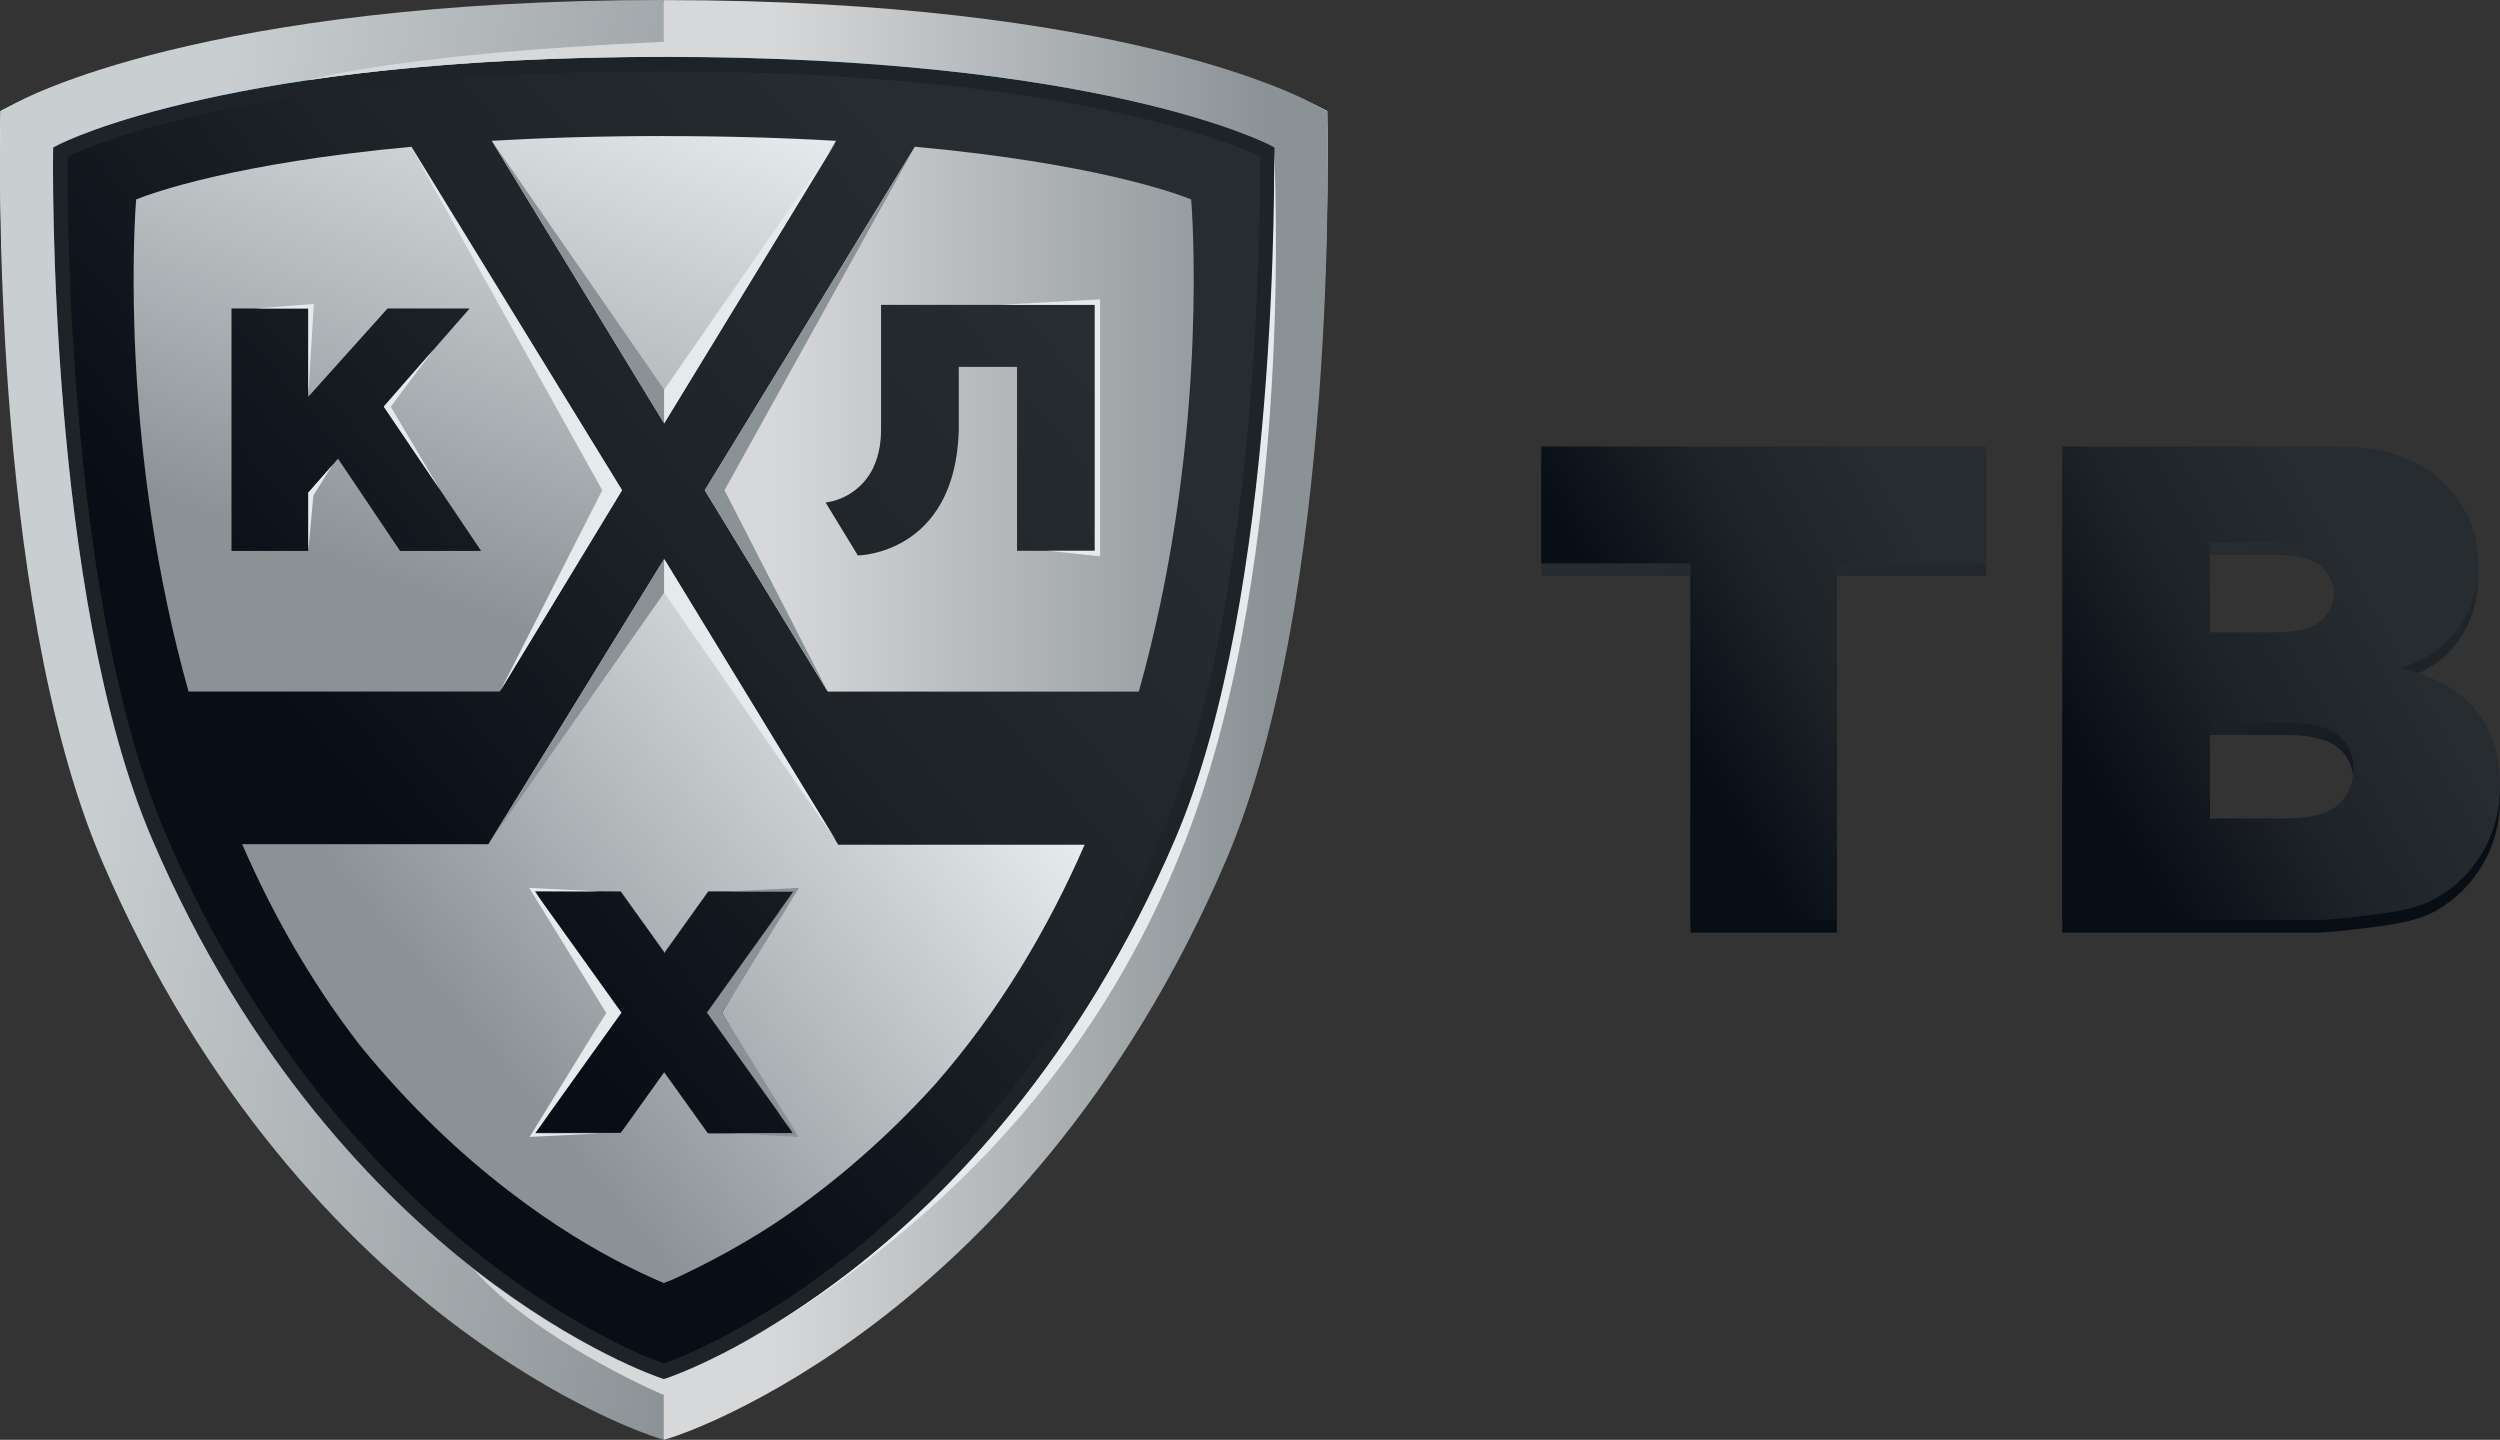 <?xml version="1.0" encoding="UTF-8"?>
<!-- Generator: Adobe Illustrator 16.0.0, SVG Export Plug-In . SVG Version: 6.00 Build 0)  -->
<svg id="svg393" width="233.57" height="134.52" enable-background="new 0 0 283.464 283.464" version="1.1" viewBox="0 0 233.57 134.52" xml:space="preserve" xmlns="http://www.w3.org/2000/svg" xmlns:cc="http://creativecommons.org/ns#" xmlns:dc="http://purl.org/dc/elements/1.1/" xmlns:rdf="http://www.w3.org/1999/02/22-rdf-syntax-ns#" xmlns:xlink="http://www.w3.org/1999/xlink"><rect x="0" y="0" width="233.57" height="134.52" fill="#333333" stroke="none"/><g id="Guide" transform="translate(-24.864 -74.631)"><g id="g390"><g id="g18"><defs id="defs4"><path id="SVGID_1_" d="m24.901 85.012s-1.143 44.458 9.711 69.752c18.893 44.051 52.277 54.211 52.277 54.211s33.385-10.16 52.276-54.211c10.855-25.294 9.713-69.752 9.713-69.752s-17.315-10.207-61.988-10.207c-44.677 0-61.989 10.207-61.989 10.207"/></defs><clipPath id="SVGID_2_"><use id="use6" width="100%" height="100%" overflow="visible" xlink:href="#SVGID_1_"/></clipPath><linearGradient id="SVGID_3_" x1="-277.96" x2="-276.55" y1="368.45" y2="368.45" gradientTransform="matrix(45.664 -72.613 72.613 45.664 -14003 -36822)" gradientUnits="userSpaceOnUse"><stop id="stop9" stop-color="#CECECF" offset="0"/><stop id="stop11" stop-color="#fff" offset=".6"/><stop id="stop13" stop-color="#CECECF" offset="1"/></linearGradient><polygon id="polygon16" points="59.541 17.906 -36.706 170.95 114.24 265.88 210.49 112.83" clip-path="url(#SVGID_2_)" fill="url(#SVGID_3_)"/></g><g id="g33"><defs id="defs21"><path id="SVGID_4_" d="m28.602 87.382c-0.052 2.342-0.796 43 9.065 66.102 9.185 21.521 22.091 34.39 31.3 41.401 9.555 7.273 17.214 9.906 17.922 10.142 0.706-0.235 8.353-2.861 17.904-10.129 9.213-7.008 22.13-19.889 31.314-41.414 9.859-23.099 9.116-63.76 9.067-66.102-1.352-0.71-18.238-9.155-58.286-9.155-40.036 0-56.936 8.445-58.286 9.155"/></defs><clipPath id="SVGID_5_"><use id="use23" width="100%" height="100%" overflow="visible" xlink:href="#SVGID_4_"/></clipPath><linearGradient id="SVGID_6_" x1="-279.41" x2="-277.99" y1="369.45" y2="369.45" gradientTransform="matrix(0 -47.479 47.479 0 -17454 -13112)" gradientUnits="userSpaceOnUse"><stop id="stop26" stop-color="#1253A5" offset="0"/><stop id="stop28" stop-color="#0091D5" offset="1"/></linearGradient><rect id="rect31" x="27.806" y="78.227" width="118.16" height="126.8" clip-path="url(#SVGID_5_)" fill="url(#SVGID_6_)"/></g><g id="g50"><defs id="defs36"><path id="SVGID_7_" d="m31.528 89.615-0.093 0.047-1e-3 0.107c-7e-3 0.401-0.544 40.401 9.039 62.755 8.715 20.343 20.852 32.62 29.497 39.338 9.375 7.282 16.789 9.783 16.86 9.813l0.06 0.016 0.053-0.016c0.073-0.029 7.489-2.53 16.862-9.813 8.646-6.718 20.784-18.995 29.498-39.338 9.581-22.354 9.047-62.354 9.039-62.755l-2e-3 -0.107-0.095-0.047c-0.155-0.08-15.931-8.028-55.354-8.028-39.429 0-55.205 7.949-55.363 8.028"/></defs><clipPath id="SVGID_8_"><use id="use38" width="100%" height="100%" overflow="visible" xlink:href="#SVGID_7_"/></clipPath><linearGradient id="SVGID_9_" x1="-277.93" x2="-276.51" y1="368.79" y2="368.79" gradientTransform="matrix(38.288 -60.81 60.81 38.288 -11721 -30843)" gradientUnits="userSpaceOnUse"><stop id="stop41" stop-color="#CECECF" offset="0"/><stop id="stop43" stop-color="#fff" offset=".6"/><stop id="stop45" stop-color="#CECECF" offset="1"/></linearGradient><polygon id="polygon48" points="62.685 31.091 -23.263 167.59 111.09 252.19 197.04 115.68" clip-path="url(#SVGID_8_)" fill="url(#SVGID_9_)"/></g><g id="g65"><defs id="defs53"><path id="SVGID_10_" d="m71.392 88.831 15.498 25.407 15.494-25.407c-4.921-0.278-10.134-0.415-15.494-0.415-5.365 0-10.576 0.137-15.498 0.415"/></defs><clipPath id="SVGID_11_"><use id="use55" width="100%" height="100%" overflow="visible" xlink:href="#SVGID_10_"/></clipPath><linearGradient id="SVGID_12_" x1="-279.4" x2="-277.98" y1="369.46" y2="369.46" gradientTransform="matrix(0 -47.473 47.473 0 -17453 -13110)" gradientUnits="userSpaceOnUse"><stop id="stop58" stop-color="#1253A5" offset="0"/><stop id="stop60" stop-color="#0091D5" offset="1"/></linearGradient><rect id="rect63" x="71.392" y="88.416" width="30.992" height="25.822" clip-path="url(#SVGID_11_)" fill="url(#SVGID_12_)"/></g><g id="g80"><defs id="defs68"><path id="SVGID_13_" d="m90.32 119.87 11.707 19.187h29.33c4.604-18.894 4.085-42.917 4.04-44.775-0.964-0.397-8.813-3.448-26.432-4.98z"/></defs><clipPath id="SVGID_14_"><use id="use70" width="100%" height="100%" overflow="visible" xlink:href="#SVGID_13_"/></clipPath><linearGradient id="SVGID_15_" x1="-279.4" x2="-277.99" y1="369.61" y2="369.61" gradientTransform="matrix(0 -47.48 47.48 0 -17436 -13112)" gradientUnits="userSpaceOnUse"><stop id="stop73" stop-color="#1253A5" offset="0"/><stop id="stop75" stop-color="#0091D5" offset="1"/></linearGradient><rect id="rect78" x="90.32" y="89.298" width="45.64" height="49.755" clip-path="url(#SVGID_14_)" fill="url(#SVGID_15_)"/></g><g id="g95"><defs id="defs83"><path id="SVGID_16_" d="m38.383 94.278c-0.05 1.861-0.563 25.882 4.037 44.775h29.329l11.707-19.187-18.643-30.568c-17.61 1.53-25.469 4.583-26.43 4.98"/></defs><clipPath id="SVGID_17_"><use id="use85" width="100%" height="100%" overflow="visible" xlink:href="#SVGID_16_"/></clipPath><linearGradient id="SVGID_18_" x1="-279.4" x2="-277.99" y1="369.29" y2="369.29" gradientTransform="matrix(0 -47.48 47.48 0 -17473 -13112)" gradientUnits="userSpaceOnUse"><stop id="stop88" stop-color="#1253A5" offset="0"/><stop id="stop90" stop-color="#0091D5" offset="1"/></linearGradient><rect id="rect93" x="37.82" y="89.298" width="45.636" height="49.755" clip-path="url(#SVGID_17_)" fill="url(#SVGID_18_)"/></g><g id="g110"><defs id="defs98"><path id="SVGID_19_" d="m72.071 149.78c-0.049 0.078-1.216 1.831-2.109 2.711-0.873 0.86-2.035 0.985-2.646 0.985-0.177 0-0.288-0.013-0.288-0.013h-19.414c7.812 16.157 18.052 26.131 25.288 31.659 7.464 5.704 13.341 7.978 13.988 8.214 0.644-0.236 6.51-2.501 13.972-8.203 7.237-5.532 17.483-15.511 25.3-31.67h-19.395s-0.114 0.013-0.305 0.013c-0.617 0-1.777-0.125-2.647-0.985-0.894-0.88-2.059-2.633-2.112-2.711l-14.813-24.29z"/></defs><clipPath id="SVGID_20_"><use id="use100" width="100%" height="100%" overflow="visible" xlink:href="#SVGID_19_"/></clipPath><linearGradient id="SVGID_21_" x1="-276.47" x2="-275.05" y1="364.07" y2="364.07" gradientTransform="matrix(0 46.73 -46.73 0 17100 13062)" gradientUnits="userSpaceOnUse"><stop id="stop103" stop-color="#EF3A4B" offset="0"/><stop id="stop105" stop-color="#F15D57" offset="1"/></linearGradient><rect id="rect108" x="47.614" y="125.49" width="78.547" height="67.847" clip-path="url(#SVGID_20_)" fill="url(#SVGID_21_)"/></g><g id="g127"><defs id="defs113"><path id="SVGID_22_" d="m106.64 104.84v11.216c0 4.799-0.749 6.342-3.063 6.342l-1.518-0.177v4.439l0.143 0.028c1.237 0.261 1.747 0.366 3.295 0.366 3.973 0 7.649-1.323 7.649-10.936v-6.876h7.919v17.34h6.563v-21.743h-20.988z"/></defs><clipPath id="SVGID_23_"><use id="use115" width="100%" height="100%" overflow="visible" xlink:href="#SVGID_22_"/></clipPath><linearGradient id="SVGID_24_" x1="-277.98" x2="-276.56" y1="368.48" y2="368.48" gradientTransform="matrix(45.185 -73.662 73.662 45.185 -14513 -36936)" gradientUnits="userSpaceOnUse"><stop id="stop118" stop-color="#CECECF" offset="0"/><stop id="stop120" stop-color="#fff" offset=".6"/><stop id="stop122" stop-color="#CECECF" offset="1"/></linearGradient><polygon id="polygon125" points="109.05 93.449 92.157 120.99 120.64 138.46 137.53 110.92" clip-path="url(#SVGID_23_)" fill="url(#SVGID_24_)"/></g><g id="g144"><defs id="defs130"><path id="SVGID_25_" d="m60.589 104.86s-6.41 6.485-7.843 7.936v-7.936h-6.58v21.729h6.58v-6.926l3.09-2.523c0.771 1.245 5.878 9.449 5.878 9.449h7.97c-0.058-0.086-8.518-12.457-9.381-13.716 0.838-0.813 8.211-8.013 8.211-8.013z"/></defs><clipPath id="SVGID_26_"><use id="use132" width="100%" height="100%" overflow="visible" xlink:href="#SVGID_25_"/></clipPath><linearGradient id="SVGID_27_" x1="-277.97" x2="-276.56" y1="368.31" y2="368.31" gradientTransform="matrix(45.475 -74.135 74.135 45.475 -14636 -37191)" gradientUnits="userSpaceOnUse"><stop id="stop135" stop-color="#CECECF" offset="0"/><stop id="stop137" stop-color="#fff" offset=".6"/><stop id="stop139" stop-color="#CECECF" offset="1"/></linearGradient><polygon id="polygon142" points="52.596 94.377 36.483 120.65 63.255 137.07 79.37 110.8" clip-path="url(#SVGID_26_)" fill="url(#SVGID_27_)"/></g><g id="g161"><defs id="defs147"><path id="SVGID_28_" d="m91.136 156.43s-3.156 5.006-3.843 6.097c-0.685-1.095-3.808-6.097-3.808-6.097h-8.339l7.81 10.425c-0.808 1.049-7.338 9.543-8.46 10.997l-0.219 0.284h8.328s3.564-5.499 4.305-6.63c0.734 1.131 4.297 6.63 4.297 6.63h8.35c-0.044-0.058-7.57-10.235-8.352-11.295 0.79-0.99 8.249-10.411 8.249-10.411z"/></defs><clipPath id="SVGID_29_"><use id="use149" width="100%" height="100%" overflow="visible" xlink:href="#SVGID_28_"/></clipPath><linearGradient id="SVGID_30_" x1="-277.97" x2="-276.55" y1="368.48" y2="368.48" gradientTransform="matrix(45.517 -74.203 74.203 45.517 -14618 -37207)" gradientUnits="userSpaceOnUse"><stop id="stop152" stop-color="#CECECF" offset="0"/><stop id="stop154" stop-color="#fff" offset=".6"/><stop id="stop156" stop-color="#CECECF" offset="1"/></linearGradient><polygon id="polygon159" points="81.188 145.16 64.604 172.2 92.644 189.4 109.23 162.36" clip-path="url(#SVGID_29_)" fill="url(#SVGID_30_)"/></g><g id="g184"><defs id="defs164"><path id="SVGID_31_" d="m87.119 80.039c-40.271 0-55.971 7.907-56.62 8.241l-0.428 0.225-9e-3 0.484c-6e-3 0.408-0.553 41.252 9.248 64.127 8.925 20.825 21.356 33.399 30.214 40.281 9.623 7.478 17.037 9.982 17.347 10.084l0.248 0.082 8e-3 4e-3 0.256-0.086c0.31-0.102 7.723-2.606 17.349-10.084 8.857-6.882 21.29-19.456 30.213-40.281 9.805-22.875 9.255-63.719 9.249-64.127l-8e-3 -0.484-0.432-0.225c-0.647-0.334-16.346-8.241-56.627-8.241z"/></defs><clipPath id="SVGID_32_"><use id="use166" width="100%" height="100%" overflow="visible" xlink:href="#SVGID_31_"/></clipPath><linearGradient id="SVGID_33_" x1="-277.46" x2="-276.04" y1="365.2" y2="365.2" gradientTransform="matrix(68.466 -57.45 -57.45 -68.466 40027 9236.8)" gradientUnits="userSpaceOnUse"><stop id="stop169" stop-color="#070E16" offset="0"/><stop id="stop171" stop-color="#070E16" offset=".177"/><stop id="stop173" stop-color="#1C2126" offset=".46"/><stop id="stop175" stop-color="#1E2328" offset=".492"/><stop id="stop177" stop-color="#272C30" offset=".793"/><stop id="stop179" stop-color="#272C30" offset="1"/></linearGradient><polygon id="polygon182" points="205.58 152.53 77.122 260.31 -31.317 131.08 97.134 23.294" clip-path="url(#SVGID_32_)" fill="url(#SVGID_33_)"/></g><g id="g201"><defs id="defs187"><path id="SVGID_34_" d="m61.073 103.45h7.67l-8.014 9.149 9.089 13.505h-7.576l-5.798-8.616-2.774 3.168v5.448h-7.177v-22.654h7.177v8.246zm-23.482-10.195-0.035 0.416c-0.205 2.929-1.337 23.271 4.924 45.569h29.067l11.43-18.808-19.668-32.09c-16.516 1.524-24.215 4.317-25.718 4.913m33.214-5.471 16.082 26.364v5e-3l16.082-26.364c-4.771-0.277-10.113-0.445-16.082-0.445v-5e-3c-5.97 0-11.307 0.17-16.082 0.445"/></defs><clipPath id="SVGID_35_"><use id="use189" width="100%" height="100%" overflow="visible" xlink:href="#SVGID_34_"/></clipPath><linearGradient id="SVGID_36_" x1="-277.85" x2="-276.44" y1="369.65" y2="369.65" gradientTransform="matrix(-16.669 45.799 45.799 16.669 -21480 6643.5)" gradientUnits="userSpaceOnUse"><stop id="stop192" stop-color="#E5EAEC" offset="0"/><stop id="stop194" stop-color="#8B9295" offset=".771"/><stop id="stop196" stop-color="#8B9295" offset="1"/></linearGradient><polygon id="polygon199" points="19.539 133.17 44.027 65.884 119.65 93.409 95.163 160.69" clip-path="url(#SVGID_35_)" fill="url(#SVGID_36_)"/></g><g id="g205"><path id="path203" d="m86.884 81.302c9.158 0 17.773 0.416 25.608 1.232 6.292 0.658 12.103 1.576 17.272 2.73 7.718 1.724 11.75 3.476 12.825 3.983 0.03 3.961 0.084 41.711-9.138 63.234-8.811 20.557-21.067 32.957-29.799 39.741-8.757 6.802-15.582 9.39-16.769 9.808-1.188-0.418-8.015-3.006-16.77-9.805-8.729-6.787-20.986-19.188-29.797-39.744-9.223-21.523-9.173-59.269-9.141-63.234 1.077-0.508 5.106-2.26 12.83-3.983 5.166-1.154 10.977-2.072 17.269-2.73 7.837-0.817 16.452-1.232 25.61-1.232m0-1.362c-40.278 0-55.98 7.906-56.627 8.242l-0.43 0.224-7e-3 0.484c-9e-3 0.408-0.555 41.251 9.247 64.13 8.925 20.823 21.356 33.397 30.214 40.279 9.623 7.479 17.037 9.981 17.349 10.082l0.254 0.085 0.254-0.085c0.312-0.101 7.725-2.604 17.35-10.082 8.856-6.882 21.289-19.456 30.211-40.279 9.807-22.878 9.257-63.722 9.248-64.13l-7e-3 -0.483-0.428-0.224c-0.647-0.336-16.351-8.243-56.628-8.243" fill="#1e2328"/></g><g id="g224"><defs id="defs208"><path id="SVGID_37_" d="m81.525 169.21-6.629-11.273-0.049-0.069 8.016 0.052 4.025 5.62v0.083l0.033 0.042 0.028-0.038h1e-3l4.085-5.714h7.985l-0.157 0.222-6.542 11.125 6.549 11.092 0.122 0.169h-7.984l-4.087-5.704-3e-3 2e-3v-7e-3l-4.055 5.663h-7.988zm5.362-42.302-16.396 26.593h-23.005c2.832 6.499 6.432 12.887 11.003 18.788 9.444 11.638 19.285 17.729 24.546 20.413 0.025 0.012 0.048 0.026 0.071 0.035 2.382 1.214 3.775 1.76 3.775 1.76l5e-3 5e-3s0.279-0.102 0.794-0.314c3.391-1.551 6.55-3.295 9.488-5.201 4.349-2.886 9.638-7.08 14.98-12.96 6.053-6.883 10.618-14.596 14.05-22.478h-23.023l-16.289-26.641-1e-3 -2e-3v2e-3z"/></defs><clipPath id="SVGID_38_"><use id="use210" width="100%" height="100%" overflow="visible" xlink:href="#SVGID_37_"/></clipPath><linearGradient id="SVGID_39_" x1="-279.25" x2="-277.83" y1="369.86" y2="369.86" gradientTransform="matrix(-34.572 29.01 29.01 34.572 -20270 -4547.7)" gradientUnits="userSpaceOnUse"><stop id="stop213" stop-color="#E5EAEC" offset="0"/><stop id="stop215" stop-color="#E5EAEC" offset=".019"/><stop id="stop217" stop-color="#8B9295" offset=".871"/><stop id="stop219" stop-color="#8B9295" offset="1"/></linearGradient><polygon id="polygon222" points="14.202 154.83 93.676 88.144 159.48 166.57 80.009 233.26" clip-path="url(#SVGID_38_)" fill="url(#SVGID_39_)"/></g><g id="g241"><defs id="defs227"><path id="SVGID_40_" d="m26.166 84.348-0.427 0.241-0.799 0.449-0.025 0.917-0.016 0.493c-0.011 0.436-1.073 43.862 9.437 68.491 9.582 22.447 23.078 35.894 32.712 43.228 10.526 8 18.747 10.639 19.095 10.747l0.257 0.081 0.487 0.153v-5.683l-0.254-0.083c-0.31-0.105-7.725-2.606-17.35-10.084-8.857-6.882-21.288-19.453-30.21-40.278-9.805-22.879-9.256-63.723-9.249-64.132l8e-3 -0.482 0.43-0.224c0.646-0.336 16.347-8.242 56.625-8.242v-5.309c-43.037 1e-3 -60.021 9.318-60.721 9.717"/></defs><clipPath id="SVGID_41_"><use id="use229" width="100%" height="100%" overflow="visible" xlink:href="#SVGID_40_"/></clipPath><linearGradient id="SVGID_42_" x1="-275.93" x2="-274.51" y1="365.94" y2="365.94" gradientTransform="matrix(57.397 10.121 10.121 -57.397 12150 23932)" gradientUnits="userSpaceOnUse"><stop id="stop232" stop-color="#C9CED0" offset="0"/><stop id="stop234" stop-color="#C9CED0" offset=".236"/><stop id="stop236" stop-color="#8B9295" offset="1"/></linearGradient><polygon id="polygon239" points="84.986 219.93 0.821 205.09 25.727 63.847 109.89 78.687" clip-path="url(#SVGID_41_)" fill="url(#SVGID_42_)"/></g><g id="g259"><polygon id="polygon243" points="98.87 180.35 90.912 169.24 98.861 158.13 98.951 157.98 90.89 169.24 98.968 180.52" fill="#4a4b4d"/><path id="path245" d="m76.098 178.79 0.036-0.063 6.792-9.487-7.741-10.813-0.368-0.514 5.998-2e-3 -6.51-0.326 7.187 11.668-7.146 11.597 6.509-0.326-5.997-6e-3zm5.4-9.53-0.139 0.232 0.133-0.237z" fill="#e5eaec"/><path id="path247" d="m99.512 157.58-6.51 0.326 5.997 2e-3 -1.238 1.731-0.076 0.137-6.772 9.458 6.688 9.341 0.119 0.208 1.239 1.729-5.998 2e-3 6.509 0.329-7.146-11.596zm-7.053 11.911-0.139-0.235 3e-3 -5e-3z" fill="#8a9295"/><polygon id="polygon249" points="53.667 111.69 53.667 103.45 48.757 103.45 54.182 103.03" fill="#e5eaec"/><polygon id="polygon251" points="55.908 118.1 53.667 120.66 53.667 126.1 54.146 120.91" fill="#e5eaec"/><polygon id="polygon253" points="65.94 120.34 60.716 112.63 65.364 107.3 61.374 112.63" fill="#e5eaec"/><path id="path255" d="m69.305 193.35c-0.126-0.099-0.26-0.202-0.388-0.302 4e-3 3e-3 7e-3 6e-3 7e-3 6e-3 0.122 0.098 0.248 0.196 0.381 0.296" fill="#838789"/><path id="path257" d="m68.917 193.05c-0.067-0.053-0.133-0.103-0.197-0.155 0.067 0.056 0.134 0.107 0.206 0.163-1e-3 0-6e-3 -5e-3 -9e-3 -8e-3" fill="#838789"/></g><g id="g278"><defs id="defs262"><path id="SVGID_43_" d="m102 121.58c1.951-0.263 3.595-1.498 4.427-3.2l1e-3 -2e-3c0.02-0.037 0.031-0.067 0.045-0.098 0.622-1.312 0.708-2.769 0.708-3.466v-11.703h19.966v22.983h-7.262v-17.189h-5.445v5.975c-0.353 11.551-9.426 11.648-9.426 11.648zm-11.288-1.144 11.481 18.808h29.068c6.26-22.298 5.127-42.641 4.921-45.569l-0.035-0.416c-1.502-0.603-9.232-3.399-25.813-4.921zm-3.827-41.9c-24.817 1.1-33.35 3.603-33.35 3.603 8.542-1.269 19.651-2.189 33.452-2.193 40.204 0.012 55.878 7.906 56.527 8.242l0.427 0.224 9e-3 0.482c7e-3 0.409 0.558 41.252-9.247 64.132-8.924 20.825-21.354 33.396-30.21 40.278-9.626 7.478-17.039 9.979-17.354 10.084l-0.253 0.083v0.019l-0.233-0.077c-0.312-0.104-7.727-2.595-17.351-10.034-0.129-0.101-0.258-0.2-0.377-0.296 0.119 0.113 0.25 0.225 0.366 0.352 5.783 6.371 17.065 11.326 17.368 11.433l0.227 0.075v4.212l0.485-0.153 0.261-0.081c0.343-0.108 8.569-2.747 19.093-10.747 9.636-7.334 23.132-20.78 32.713-43.228 10.513-24.633 9.446-68.055 9.436-68.491l-0.015-0.493-0.026-0.917-0.798-0.449-0.427-0.241c-0.699-0.398-17.681-9.716-60.723-9.716z"/></defs><clipPath id="SVGID_44_"><use id="use264" width="100%" height="100%" overflow="visible" xlink:href="#SVGID_43_"/></clipPath><linearGradient id="SVGID_45_" x1="-276.17" x2="-274.75" y1="365.8" y2="365.8" gradientTransform="matrix(67.329 0 0 -67.329 18648 24771)" gradientUnits="userSpaceOnUse"><stop id="stop267" stop-color="#D7D8DA" offset="0"/><stop id="stop269" stop-color="#D7D8DA" offset=".452"/><stop id="stop271" stop-color="#8B9295" offset=".936"/><stop id="stop273" stop-color="#8B9295" offset="1"/></linearGradient><rect id="rect276" x="53.537" y="74.632" width="96.416" height="134.52" clip-path="url(#SVGID_44_)" fill="url(#SVGID_45_)"/></g><g id="g296"><path id="path280" d="m135.66 153.04c10.379-26.86 8.236-64.208 8.227-64.618l9e-3 0.483c7e-3 0.412 0.554 41.257-9.246 64.135-8.926 20.822-21.356 33.396-30.215 40.278-4.102 3.185-7.802 5.467-10.722 7.048 2.992-1.581 6.784-3.863 10.986-7.048 9.078-6.881 22.763-19.063 30.961-40.278" fill="#e5eaec"/><polygon id="polygon282" points="127.64 126.61 122.8 126.09 127.15 126.09 127.15 103.11 118.24 103.11 127.64 102.6" fill="#e5eaec"/><polygon id="polygon284" points="63.312 88.434 82.983 120.43 71.558 139.27 81.13 120.43" fill="#e5eaec"/><polygon id="polygon286" points="70.841 87.829 86.92 114.21 86.92 111.04" fill="#8a9295"/><polygon id="polygon288" points="70.688 153.21 86.92 126.84 86.92 130.01" fill="#8a9295"/><polygon id="polygon290" points="103 153.21 86.92 126.84 86.92 130.01" fill="#e5eaec"/><polygon id="polygon292" points="110.32 88.409 90.701 120.43 102.21 139.27 92.552 120.43" fill="#8a9295"/><polygon id="polygon294" points="102.99 87.848 86.914 114.21 86.914 111.04" fill="#e5eaec"/></g><g id="g319"><defs id="defs299"><polygon id="SVGID_46_" points="182.8 128.44 182.8 161.77 196.48 161.77 196.48 128.44 210.43 128.44 210.43 117.51 168.86 117.51 168.86 128.44"/></defs><clipPath id="SVGID_47_"><use id="use301" width="100%" height="100%" overflow="visible" xlink:href="#SVGID_46_"/></clipPath><linearGradient id="SVGID_48_" x1="-280.81" x2="-279.39" y1="362.67" y2="362.67" gradientTransform="matrix(-5.931 -33.635 -33.635 5.931 10727 -11434)" gradientUnits="userSpaceOnUse"><stop id="stop304" stop-color="#070E16" offset="0"/><stop id="stop306" stop-color="#070E16" offset=".177"/><stop id="stop308" stop-color="#1C2126" offset=".46"/><stop id="stop310" stop-color="#1E2328" offset=".492"/><stop id="stop312" stop-color="#272C30" offset=".793"/><stop id="stop314" stop-color="#272C30" offset="1"/></linearGradient><polygon id="polygon317" points="209.18 110.4 218 160.43 170.11 168.88 161.29 118.84" clip-path="url(#SVGID_47_)" fill="url(#SVGID_48_)"/></g><g id="g342"><defs id="defs322"><path id="SVGID_49_" d="m231.33 143.29h6.944c2.393 0 4.067 0.399 5.028 1.193 0.954 0.795 1.433 1.847 1.433 3.153 0 1.409-0.484 2.532-1.448 3.366-0.967 0.836-2.629 1.254-4.984 1.254h-6.973zm0-16.815h6.037c2.073 0 3.527 0.362 4.362 1.088 0.835 0.724 1.253 1.729 1.253 3.018 0 1.389-0.418 2.45-1.253 3.184s-2.318 1.102-4.451 1.102h-5.948zm-13.792-8.967v44.257h23.604c1.007 0 3.049-0.2 6.128-0.604 2.315-0.303 4.045-0.785 5.192-1.45 1.852-1.064 3.31-2.514 4.377-4.346 1.069-1.831 1.6-3.896 1.6-6.188 0-2.818-0.751-5.158-2.249-7.018-1.499-1.861-3.838-3.176-7.017-3.94 2.091-0.725 3.682-1.71 4.771-2.959 1.629-1.871 2.442-4.114 2.442-6.73 0-3.121-1.142-5.738-3.426-7.85-2.285-2.114-5.56-3.17-9.825-3.17h-25.597z"/></defs><clipPath id="SVGID_50_"><use id="use324" width="100%" height="100%" overflow="visible" xlink:href="#SVGID_49_"/></clipPath><linearGradient id="SVGID_51_" x1="-280.91" x2="-279.49" y1="362.12" y2="362.12" gradientTransform="matrix(-5.907 -33.497 -33.497 5.907 10713 -11386)" gradientUnits="userSpaceOnUse"><stop id="stop327" stop-color="#070E16" offset="0"/><stop id="stop329" stop-color="#070E16" offset=".177"/><stop id="stop331" stop-color="#1C2126" offset=".46"/><stop id="stop333" stop-color="#1E2328" offset=".492"/><stop id="stop335" stop-color="#272C30" offset=".793"/><stop id="stop337" stop-color="#272C30" offset="1"/></linearGradient><polygon id="polygon340" points="257.2 110.52 266 160.43 218.76 168.76 209.96 118.84" clip-path="url(#SVGID_50_)" fill="url(#SVGID_51_)"/></g><g id="g365"><defs id="defs345"><polygon id="SVGID_52_" points="182.8 127.27 182.8 160.6 196.48 160.6 196.48 127.27 210.43 127.27 210.43 116.35 168.86 116.35 168.86 127.27"/></defs><clipPath id="SVGID_53_"><use id="use347" width="100%" height="100%" overflow="visible" xlink:href="#SVGID_52_"/></clipPath><linearGradient id="SVGID_54_" x1="-274.91" x2="-273.49" y1="362.53" y2="362.53" gradientTransform="matrix(28.154 -16.254 -16.254 -28.154 13807 5885)" gradientUnits="userSpaceOnUse"><stop id="stop350" stop-color="#070E16" offset="0"/><stop id="stop352" stop-color="#070E16" offset=".177"/><stop id="stop354" stop-color="#1C2126" offset=".46"/><stop id="stop356" stop-color="#1E2328" offset=".492"/><stop id="stop358" stop-color="#272C30" offset=".793"/><stop id="stop360" stop-color="#272C30" offset="1"/></linearGradient><polygon id="polygon363" points="229.59 149.54 179.25 178.6 149.7 127.41 200.04 98.346" clip-path="url(#SVGID_53_)" fill="url(#SVGID_54_)"/></g><g id="g388"><defs id="defs368"><path id="SVGID_55_" d="m231.33 142.13h6.944c2.393 0 4.067 0.396 5.028 1.192 0.954 0.794 1.433 1.846 1.433 3.155 0 1.408-0.484 2.531-1.448 3.363-0.967 0.839-2.629 1.256-4.984 1.256h-6.973zm0-16.817h6.037c2.073 0 3.527 0.362 4.362 1.087s1.253 1.732 1.253 3.019c0 1.388-0.418 2.452-1.253 3.186-0.835 0.735-2.318 1.102-4.451 1.102h-5.948zm-13.792-8.964v44.255h23.604c1.007 0 3.049-0.201 6.128-0.604 2.315-0.303 4.045-0.784 5.192-1.449 1.852-1.066 3.31-2.517 4.377-4.348 1.069-1.829 1.6-3.894 1.6-6.188 0-2.815-0.751-5.158-2.249-7.019-1.499-1.862-3.838-3.177-7.017-3.94 2.091-0.724 3.682-1.713 4.771-2.959 1.629-1.872 2.442-4.115 2.442-6.732 0-3.117-1.142-5.735-3.426-7.849-2.285-2.11-5.56-3.168-9.825-3.168h-25.597z"/></defs><clipPath id="SVGID_56_"><use id="use370" width="100%" height="100%" overflow="visible" xlink:href="#SVGID_55_"/></clipPath><linearGradient id="SVGID_57_" x1="-274.99" x2="-273.58" y1="362.84" y2="362.84" gradientTransform="matrix(31.63 -18.262 -18.262 -31.63 15537 6607.8)" gradientUnits="userSpaceOnUse"><stop id="stop373" stop-color="#070E16" offset="0"/><stop id="stop375" stop-color="#070E16" offset=".177"/><stop id="stop377" stop-color="#1C2126" offset=".46"/><stop id="stop379" stop-color="#1E2328" offset=".492"/><stop id="stop381" stop-color="#272C30" offset=".793"/><stop id="stop383" stop-color="#272C30" offset="1"/></linearGradient><polygon id="polygon386" points="277.6 149.54 227.76 178.32 198.37 127.41 248.21 98.635" clip-path="url(#SVGID_56_)" fill="url(#SVGID_57_)"/></g></g></g></svg>
